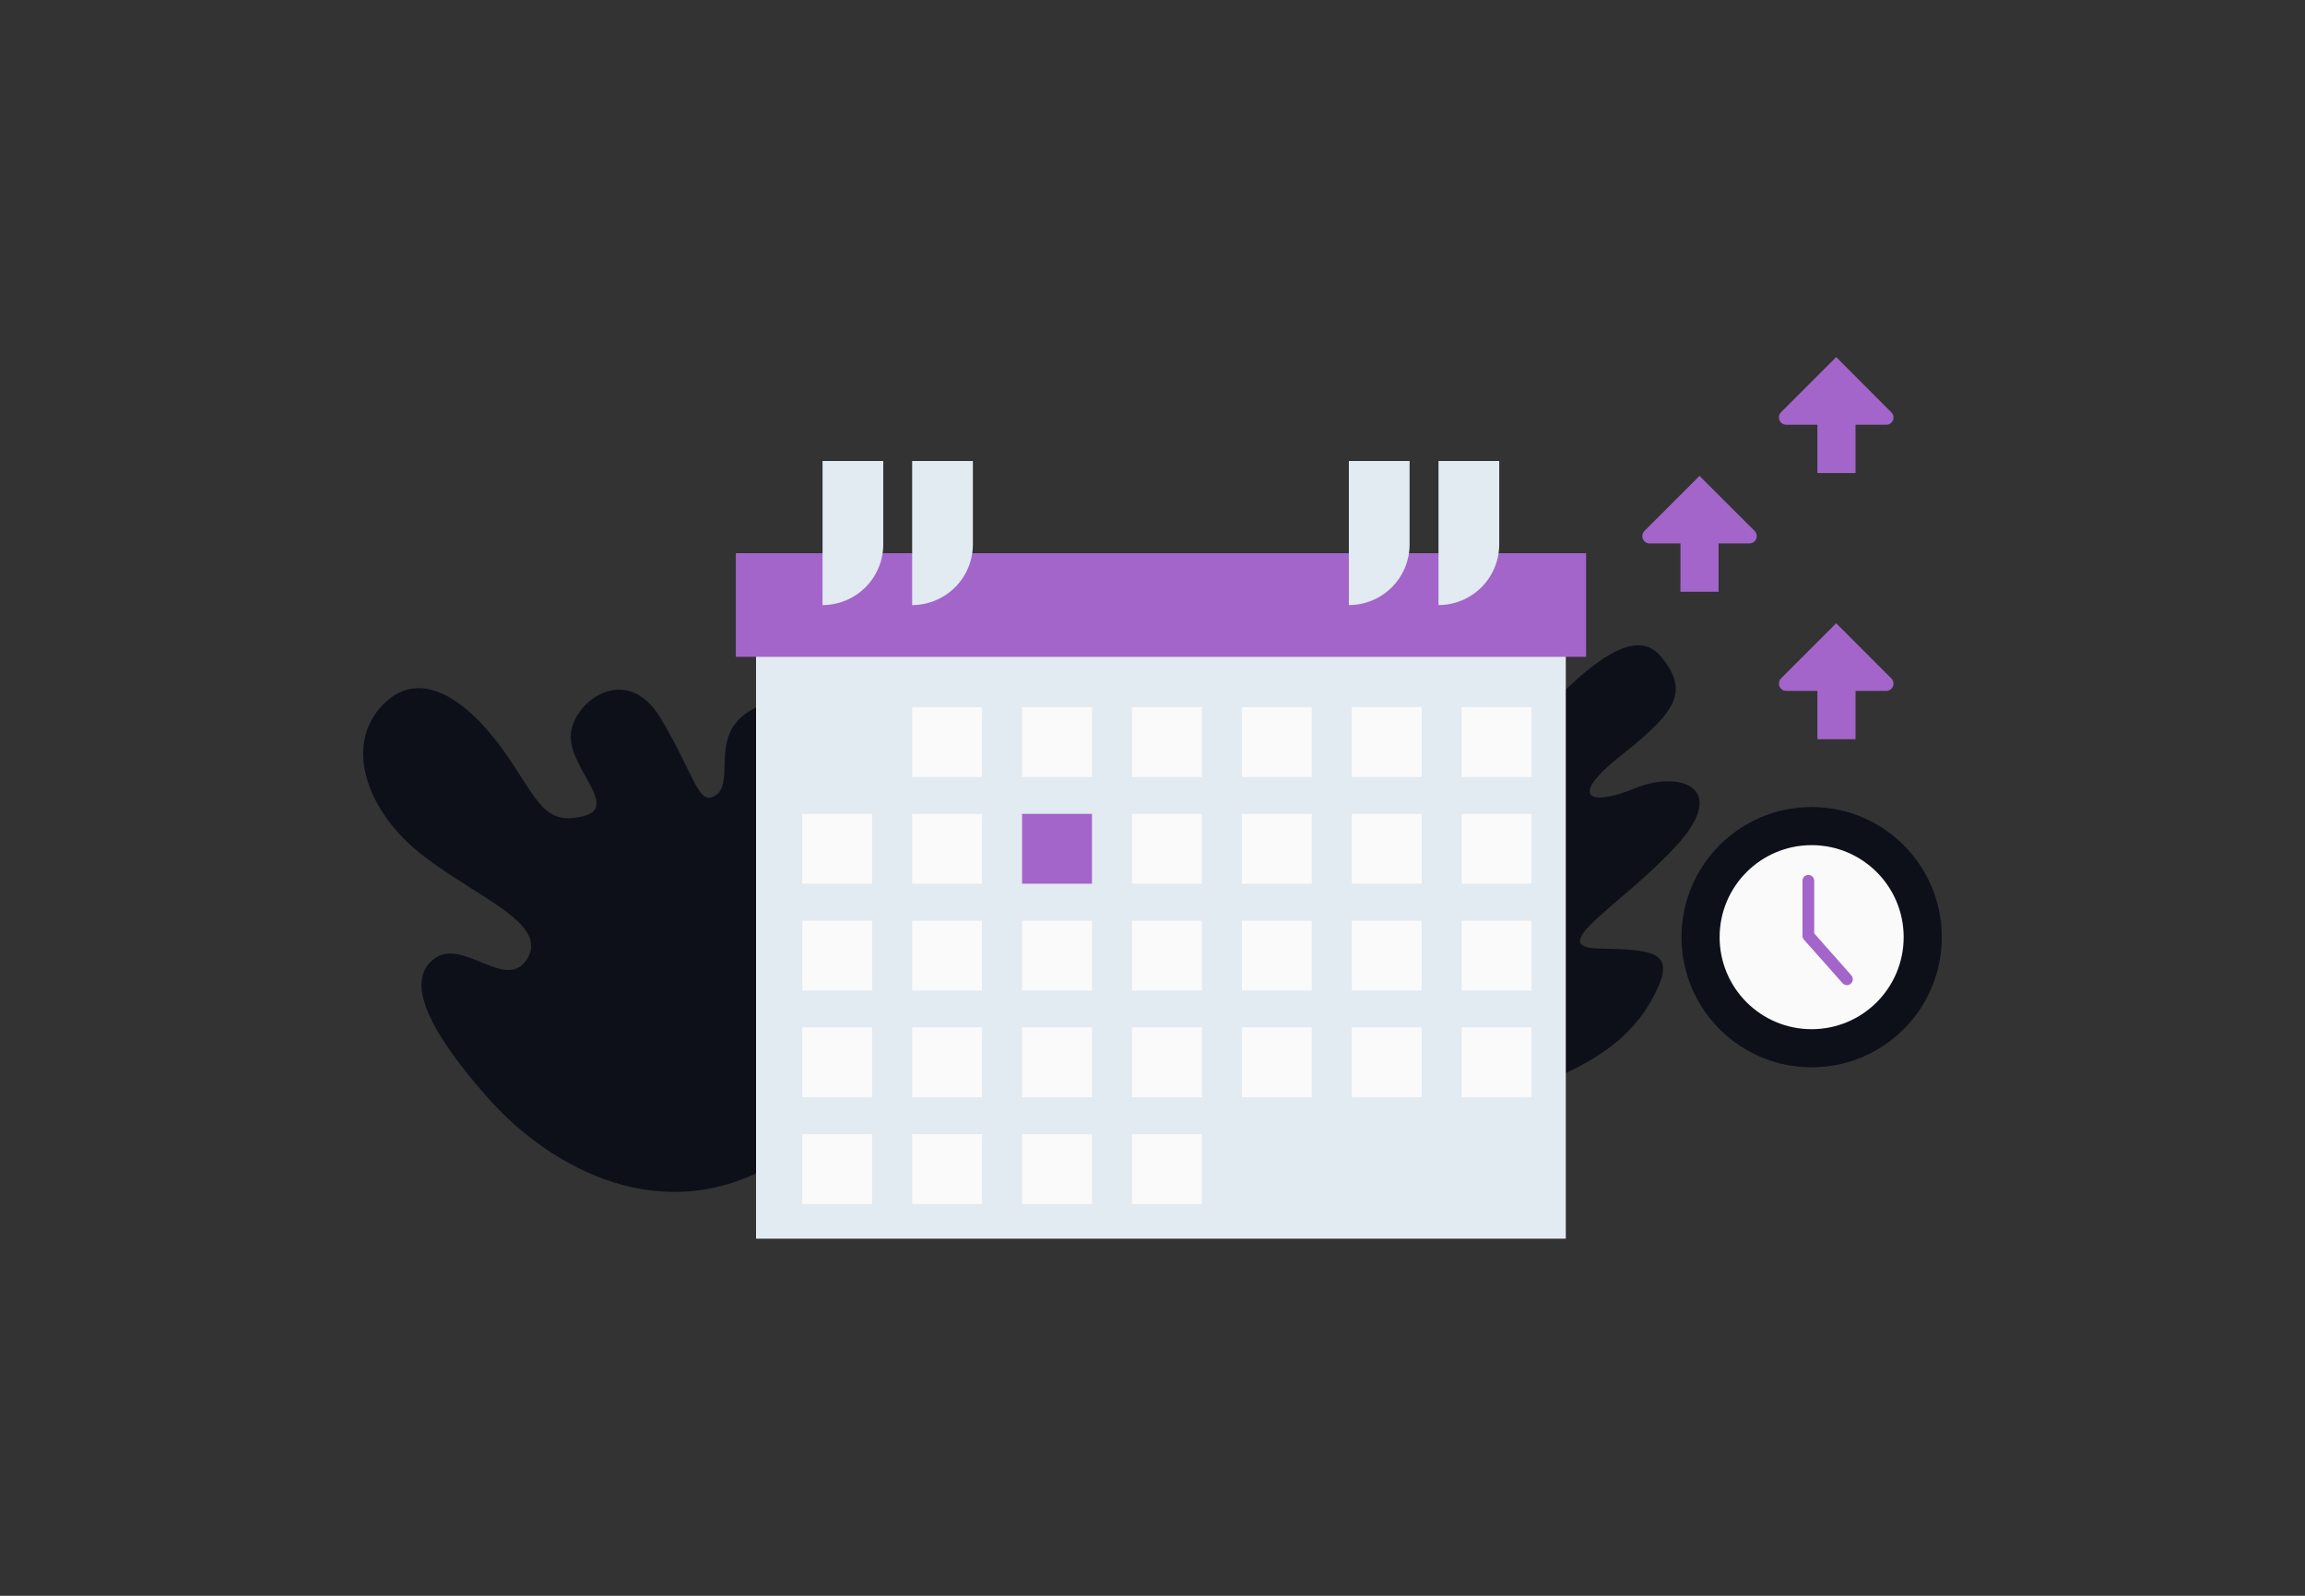 <svg id="Layer_1" data-name="Layer 1" xmlns="http://www.w3.org/2000/svg" viewBox="0 0 260 180"><rect x="0" y="0" width="260" height="180" fill="#333333" stroke="none"/><title>Flat Web Illustrations Pack - Scene 8</title><path d="M213.33,46.5l-6.21-6.22L200.9,46.5a.83.83,0,0,0,.59,1.41H205v5.45h4.3V47.91h3.48A.82.82,0,0,0,213.33,46.5Z" fill="#a365c9"/><path d="M213.33,76.52l-6.21-6.22-6.22,6.22a.83.83,0,0,0,.59,1.41H205v5.45h4.3V77.93h3.48A.82.82,0,0,0,213.33,76.52Z" fill="#a365c9"/><path d="M197.92,59.89l-6.22-6.21-6.21,6.21a.83.83,0,0,0,.58,1.41h3.48v5.45h4.3V61.3h3.48A.83.83,0,0,0,197.92,59.89Z" fill="#a365c9"/><path d="M43.2,79.48c4.65-4.77,10.44.54,14,5.76s4.25,7.83,8.49,6.85-1.31-5.22-1.31-9S70.6,74.47,74.51,81s4.24,10,6.2,8.72,0-5.35,2.29-8.18S93.11,76,92.78,89.25s8.48,33.17-4.57,41.49-26.09,1.15-33.27-7-9.13-13.37-5.87-15.66,8.15,3.92,10.44,0S54,101.33,47.76,96.55,38.63,84.15,43.2,79.48Z" fill="#0d1019"/><path d="M169.12,85.78c8.9-10.21,15-15.66,18.26-11.69s1.63,6.25-4.56,11.15-3.27,5.71,1.63,3.67,10.79-.19,4.58,6.55-14.94,11.42-8.62,11.53,8.6.43,6.32,5-6.52,8.56-17.61,11.78S147.59,110.47,169.12,85.78Z" fill="#0d1019"/><rect x="85.28" y="68.53" width="91.34" height="71.19" fill="#e2eaf2"/><rect x="83" y="62.4" width="95.91" height="11.69" fill="#a365c9"/><path d="M92.78,52h6.85a0,0,0,0,1,0,0V61.4a6.85,6.85,0,0,1-6.85,6.85h0a0,0,0,0,1,0,0V52A0,0,0,0,1,92.78,52Z" fill="#e2eaf2"/><path d="M102.89,52h6.85a0,0,0,0,1,0,0V61.4a6.85,6.85,0,0,1-6.85,6.85h0a0,0,0,0,1,0,0V52A0,0,0,0,1,102.89,52Z" fill="#e2eaf2"/><path d="M152.15,52H159a0,0,0,0,1,0,0V61.4a6.85,6.85,0,0,1-6.85,6.85h0a0,0,0,0,1,0,0V52A0,0,0,0,1,152.15,52Z" fill="#e2eaf2"/><path d="M162.26,52h6.85a0,0,0,0,1,0,0V61.4a6.85,6.85,0,0,1-6.85,6.85h0a0,0,0,0,1,0,0V52A0,0,0,0,1,162.26,52Z" fill="#e2eaf2"/><rect x="102.89" y="79.76" width="7.88" height="7.88" fill="#fafafa"/><rect x="115.29" y="79.76" width="7.88" height="7.88" fill="#fafafa"/><rect x="127.69" y="79.76" width="7.88" height="7.88" fill="#fafafa"/><rect x="140.08" y="79.76" width="7.88" height="7.88" fill="#fafafa"/><rect x="152.48" y="79.76" width="7.88" height="7.88" fill="#fafafa"/><rect x="164.87" y="79.76" width="7.88" height="7.88" fill="#fafafa"/><rect x="90.5" y="91.8" width="7.88" height="7.88" fill="#fafafa"/><rect x="102.89" y="91.8" width="7.88" height="7.88" fill="#fafafa"/><rect x="115.29" y="91.8" width="7.88" height="7.88" fill="#a365c9"/><rect x="127.69" y="91.8" width="7.88" height="7.88" fill="#fafafa"/><rect x="140.08" y="91.8" width="7.88" height="7.88" fill="#fafafa"/><rect x="152.48" y="91.8" width="7.88" height="7.88" fill="#fafafa"/><rect x="164.87" y="91.8" width="7.88" height="7.88" fill="#fafafa"/><rect x="90.5" y="103.85" width="7.88" height="7.88" fill="#fafafa"/><rect x="102.89" y="103.85" width="7.88" height="7.88" fill="#fafafa"/><rect x="115.29" y="103.85" width="7.88" height="7.88" fill="#fafafa"/><rect x="127.69" y="103.85" width="7.88" height="7.88" fill="#fafafa"/><rect x="140.08" y="103.85" width="7.88" height="7.88" fill="#fafafa"/><rect x="152.48" y="103.85" width="7.88" height="7.88" fill="#fafafa"/><rect x="164.87" y="103.85" width="7.88" height="7.88" fill="#fafafa"/><rect x="90.5" y="115.89" width="7.88" height="7.88" fill="#fafafa"/><rect x="102.89" y="115.89" width="7.88" height="7.88" fill="#fafafa"/><rect x="115.29" y="115.89" width="7.88" height="7.88" fill="#fafafa"/><rect x="127.69" y="115.89" width="7.88" height="7.88" fill="#fafafa"/><rect x="140.08" y="115.89" width="7.88" height="7.88" fill="#fafafa"/><rect x="152.48" y="115.89" width="7.88" height="7.88" fill="#fafafa"/><rect x="164.87" y="115.89" width="7.88" height="7.88" fill="#fafafa"/><rect x="90.5" y="127.93" width="7.88" height="7.88" fill="#fafafa"/><rect x="102.89" y="127.93" width="7.88" height="7.88" fill="#fafafa"/><rect x="115.29" y="127.93" width="7.88" height="7.88" fill="#fafafa"/><rect x="127.69" y="127.93" width="7.88" height="7.88" fill="#fafafa"/><circle cx="204.35" cy="105.71" r="14.68" fill="#0d1019"/><circle cx="204.35" cy="105.71" r="10.38" fill="#fafafa"/><path d="M208.33,111.12a.68.68,0,0,1-.49-.22L203.49,106a.64.64,0,0,1-.17-.44V99.35a.66.66,0,0,1,1.32,0v5.93l4.19,4.74a.66.66,0,0,1-.06.93A.67.67,0,0,1,208.33,111.12Z" fill="#a365c9"/></svg>